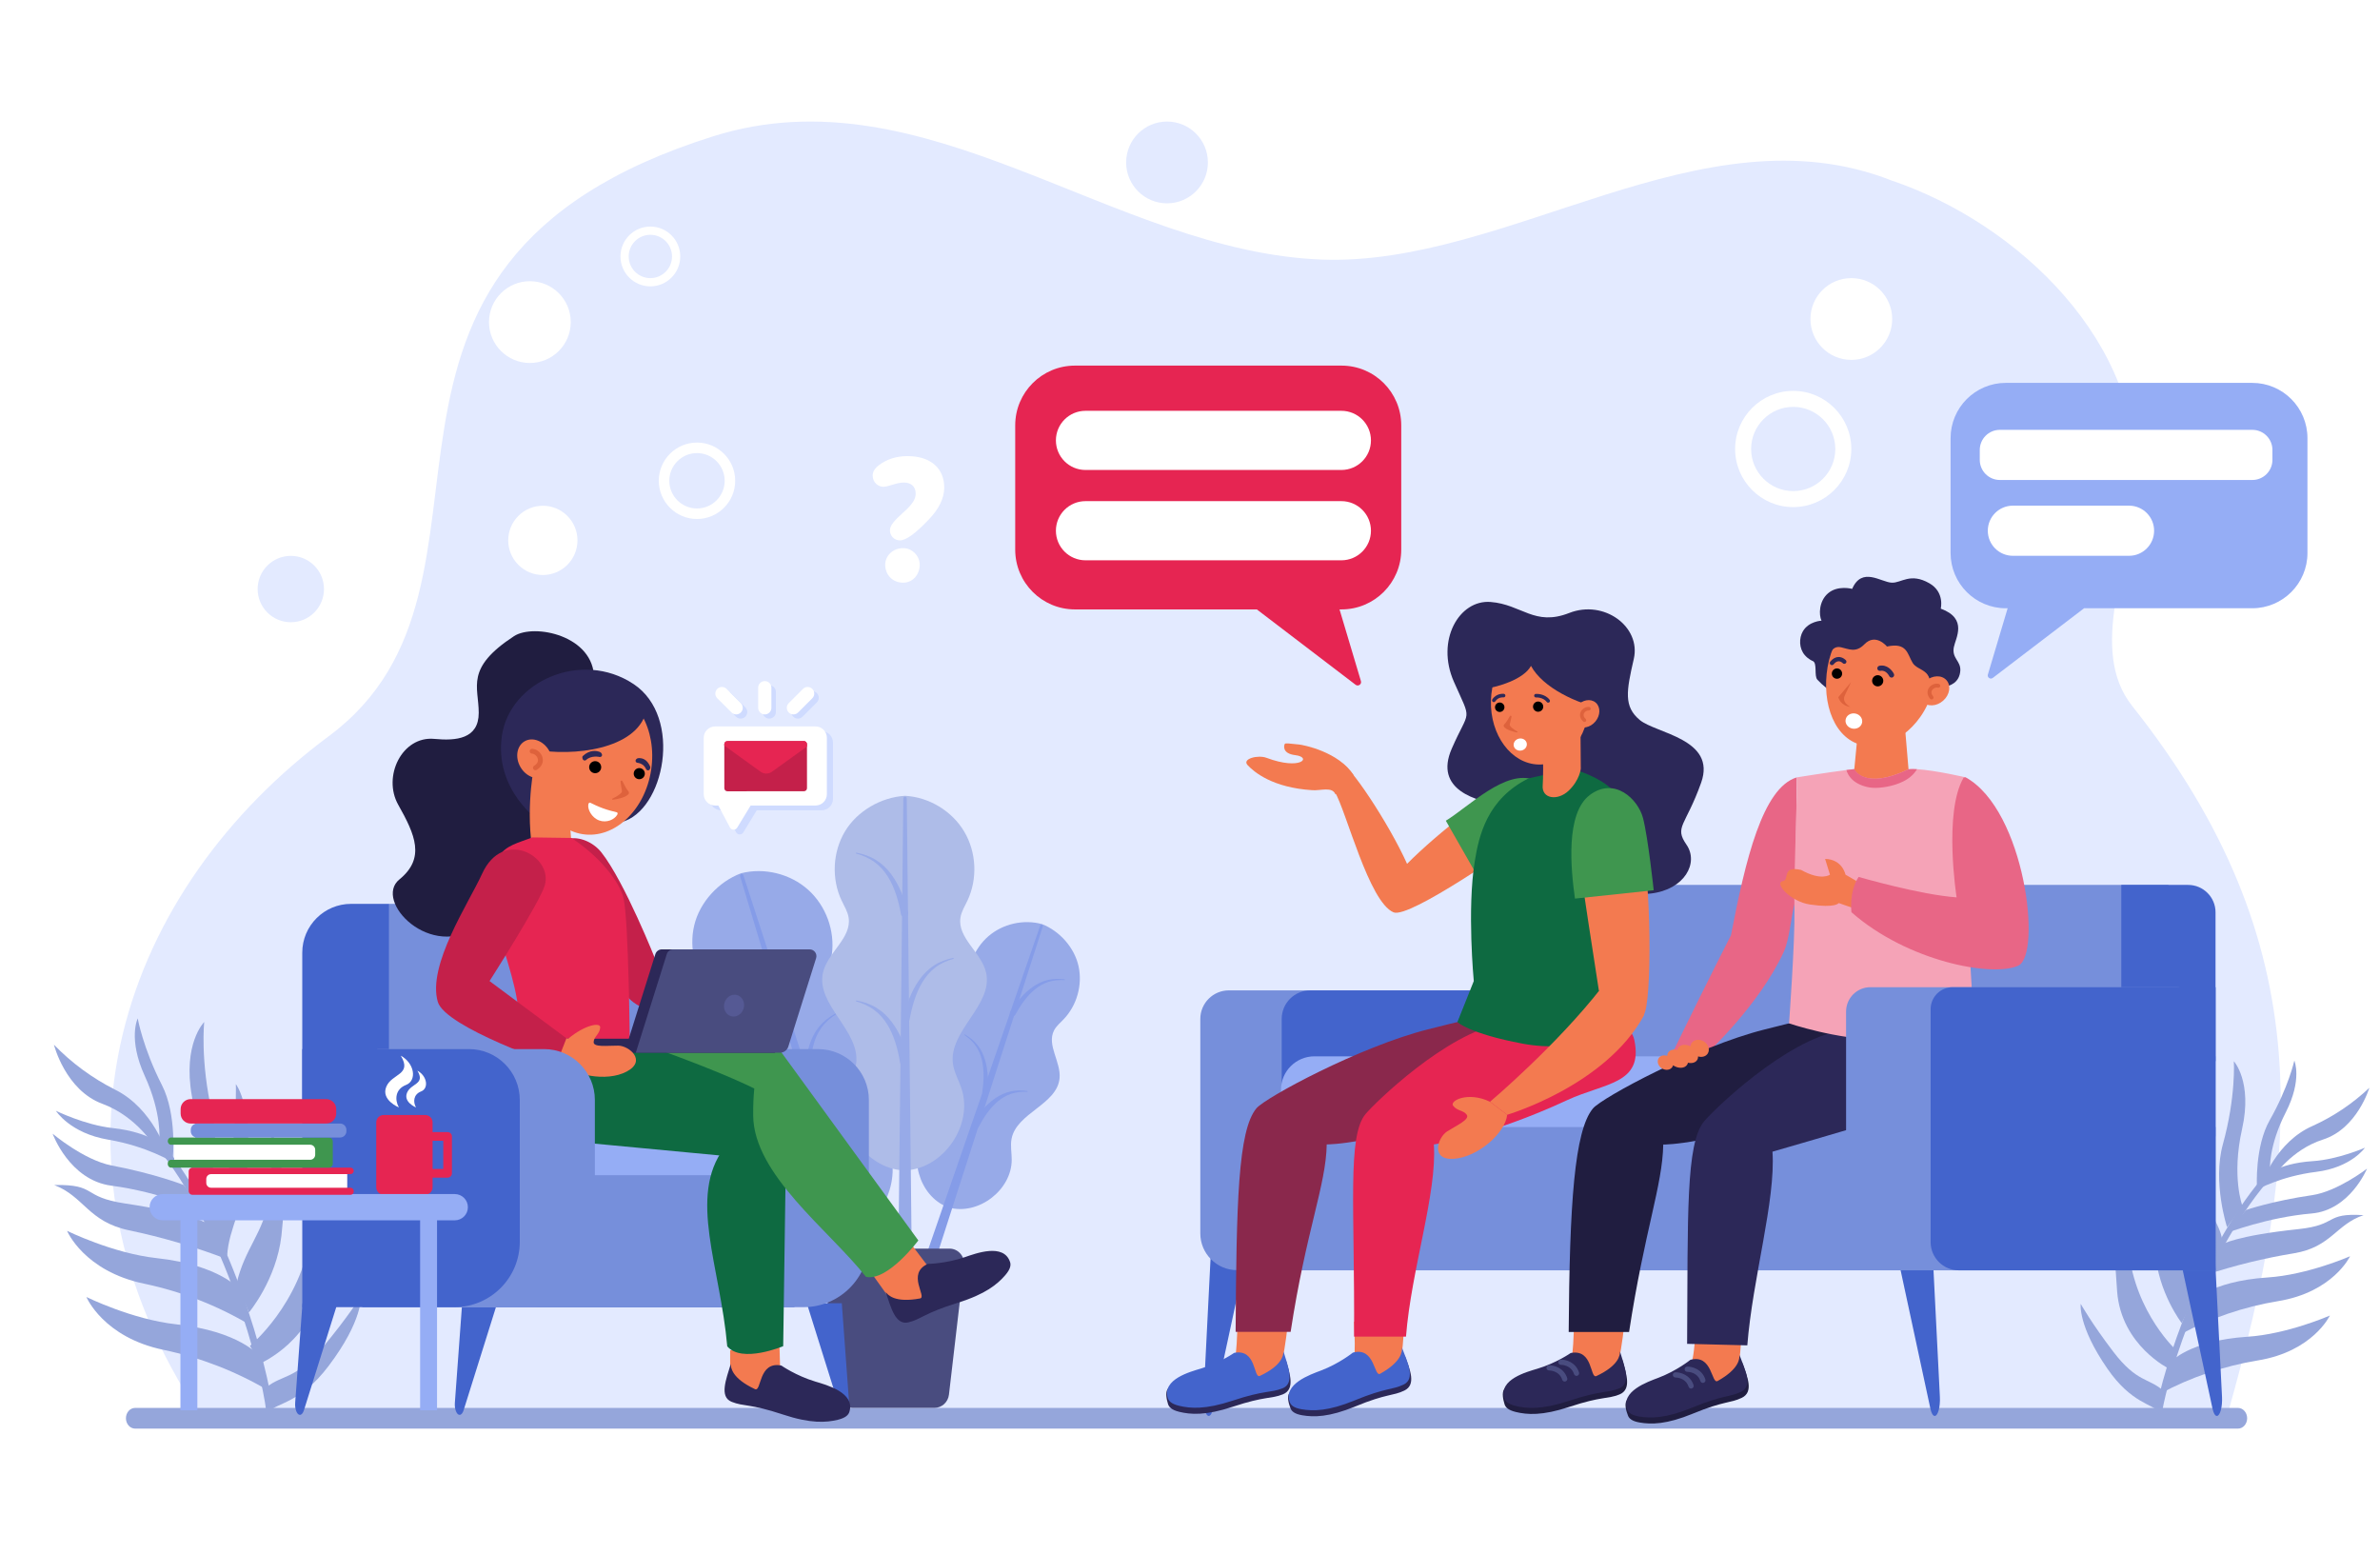 <?xml version="1.0" encoding="utf-8"?>
<!-- Generator: Adobe Illustrator 27.5.0, SVG Export Plug-In . SVG Version: 6.00 Build 0)  -->
<svg version="1.1" id="Слой_1" xmlns="http://www.w3.org/2000/svg" xmlns:xlink="http://www.w3.org/1999/xlink" x="0px" y="0px"
	 viewBox="0 0 3061.716 2000" style="enable-background:new 0 0 3061.716 2000;" xml:space="preserve">
<g>
	<rect x="0" y="-0.001" style="fill:#FFFFFF;" width="3061.716" height="2000"/>
	<path style="fill:#E3EAFF;" d="M258.975,1822.93c-226.896-340.109-97.398-682.076,164.03-876.155
		c265.752-197.288-34.261-605.452,494.676-771.54c273.628-85.922,514.253,148.401,782.457,158.582
		c240.327,9.123,488.938-197.521,732.946-101.794c163.178,55.104,326.297,209.752,314.13,394.657
		c-6.286,95.548-61.942,208.657-4.312,281.243c243.229,306.349,218.158,574.308,122.834,910.715
		C2865.761,1818.627,258.975,1822.93,258.975,1822.93z"/>
	<path style="fill:#95A6DB;" d="M2878.979,1837.359H173.838c-6.537,0-11.837-5.961-11.837-13.313l0,0
		c0-7.354,5.3-13.314,11.837-13.314h2705.142c6.537,0,11.837,5.961,11.837,13.314l0,0
		C2890.816,1831.398,2885.517,1837.359,2878.979,1837.359z"/>
	<g>
		<path style="fill:#95A6DB;" d="M2873.693,1364.836c0,0,24.226,26.404,10.611,87.123c-13.886,61.872,0.489,99.229,0.489,99.229
			l-19.789,27.188c0,0-18.934-57.517-5.41-106.707C2876.596,1410.123,2873.693,1364.836,2873.693,1364.836z"/>
		<path style="fill:#95A6DB;" d="M2951.519,1364.063c0,0,10.634,24.179-11.079,66.653c-22.212,43.271-20.305,73.724-20.305,73.724
			l-16.743,21.576c0,0-2.855-51.384,16.464-85.337C2943.975,1398.203,2951.519,1364.063,2951.519,1364.063z"/>
		<path style="fill:#95A6DB;" d="M2833.586,1435.769c0,0-18.859,21.169-17.973,88.323c0.714,54.726,19.093,79.048,19.335,112.632
			l23.743-42.268c-3.468-23.033-21.54-34.43-24.592-84.024C2831.228,1464.002,2833.586,1435.769,2833.586,1435.769z"/>
		<path style="fill:#95A6DB;" d="M2676.697,1676.913c0,0-3.846,28.171,34.32,83.359c31.111,45.039,58.597,45.433,66.336,55.686
			l5.141-27.735c-18.485-16.181-33.55-10.095-63.738-49.561C2690.473,1701.614,2676.697,1676.913,2676.697,1676.913z"/>
		<path style="fill:#95A6DB;" d="M2790.326,1488.191c0,0-4.79,48.708-1.481,78.244c4.625,41.993,25.952,59.966,33.759,102.522
			l-15.981,32.705c0,0-30.387-39.341-34.02-91.387C2766.496,1522.94,2790.326,1488.191,2790.326,1488.191z"/>
		<path style="fill:#95A6DB;" d="M2717.41,1527.883c10.774,25.258,17.795,51.956,20.842,79.245
			c8.638,82.763,62.867,130.94,62.867,130.94l-10.3,22.565c0,0-61.975-30.004-67.276-99.714
			C2718.021,1587.245,2717.41,1527.883,2717.41,1527.883z"/>
		<path style="fill:#95A6DB;" d="M2858.323,1600.563c0,0,17.364-11.206,98.503-19.782c51.999-5.478,32.716-21.115,83.771-17.948
			c-35.499,11.763-41.598,41.151-89.667,49.058c-38.447,6.298-76.344,15.599-113.34,27.815L2858.323,1600.563z"/>
		<path style="fill:#95A6DB;" d="M3023.196,1615.688c0,0-21.738,46.246-92.796,57.76c-43.713,7.193-85.944,21.526-125.006,42.425
			l12.767-40.185c0,0,23.984-27.855,99.02-32.729C2968.732,1639.597,3023.196,1615.688,3023.196,1615.688z"/>
		<path style="fill:#95A6DB;" d="M2997.224,1691.94c0,0-21.738,46.247-92.796,57.758c-43.712,7.195-85.943,21.529-125.005,42.425
			l12.766-40.185c0,0,23.985-27.855,99.02-32.729C2942.76,1715.848,2997.224,1691.94,2997.224,1691.94z"/>
		<path style="fill:#95A6DB;" d="M3042.347,1476.1c0,0-17.527,25.467-62.707,31.054c-45.818,5.645-76.383,23.017-76.383,23.017
			l9.46-16.119c0,0,15.159-17.606,62.586-20.704C3007.914,1491.203,3042.347,1476.1,3042.347,1476.1z"/>
		<path style="fill:#95A6DB;" d="M2889.392,1556.188c0,0,33.577-11.613,85.187-19.106c32.543-4.83,70.43-34.057,70.43-34.057
			s-21.917,53.429-71.281,57.658c-56.607,4.833-108.899,24.976-108.899,24.976L2889.392,1556.188z"/>
		<path style="fill:#95A6DB;" d="M2910.624,1520.118c0,0,17.974-51.565,63.848-71.788c27.086-12.216,51.94-28.869,73.538-49.273
			c0,0-15.604,52.529-59.709,66.552c-40.679,13.053-62.981,47.203-62.981,47.203L2910.624,1520.118z"/>
		<path style="fill:#95A6DB;" d="M2781.42,1815.856l-7.914-1.306c8.057-48.81,57.573-212.902,145.777-309.73l5.93,5.406
			C2838.239,1605.719,2789.393,1767.67,2781.42,1815.856z"/>
	</g>
	<g>
		<path style="fill:#95A6DB;" d="M262.711,1314.383c0,0-27.906,27.865-15.857,95.283c12.292,68.697-5.31,109.082-5.31,109.082
			l20.452,30.845c0,0,23.582-62.33,11.079-117.064C257.342,1364.036,262.711,1314.383,262.711,1314.383z"/>
		<path style="fill:#95A6DB;" d="M177.178,1309.79c0,0-12.855,26.072,8.976,73.819c22.344,48.646,18.78,82.036,18.78,82.036
			l17.371,24.529c0,0,5.612-56.359-13.997-94.621C183.831,1347.69,177.178,1309.79,177.178,1309.79z"/>
		<path style="fill:#95A6DB;" d="M303.398,1394.303c0,0,19.718,24.183,15.515,97.979c-3.417,60.137-24.794,85.999-26.675,122.91
			l-24.074-47.615c4.92-25.16,25.34-36.82,31.08-91.204C304.635,1425.461,303.398,1394.303,303.398,1394.303z"/>
		<path style="fill:#95A6DB;" d="M464.307,1666.992c0,0,2.871,31.159-41.745,90.005c-36.373,48.024-66.614,47.138-75.614,58.038
			l-4.32-30.743c21.104-16.903,37.374-9.486,72.465-51.43C447.972,1693.488,464.307,1666.992,464.307,1666.992z"/>
		<path style="fill:#95A6DB;" d="M348.442,1454.023c0,0,2.927,53.785-2.133,86.102c-7.104,45.951-31.418,64.687-42.049,111.103
			l15.999,36.73c0,0,35.303-41.797,41.802-98.846C372.975,1493.378,348.442,1454.023,348.442,1454.023z"/>
		<path style="fill:#95A6DB;" d="M426.707,1501.173c-13.06,27.254-22.065,56.271-26.727,86.13
			c-13.478,90.584-78.457,143.601-78.457,143.601l13.276,22.654c0,0,69.587-30.011,78.768-106.403
			C423.182,1566.411,426.707,1501.173,426.707,1501.173z"/>
		<path style="fill:#95A6DB;" d="M268.275,1574.308c0,0-18.554-13.154-107.354-26.487c-56.911-8.524-34.957-24.791-91.245-23.763
			c38.466,14.639,43.759,47.248,96.231,58.252c41.972,8.773,83.192,20.819,123.282,36.033L268.275,1574.308z"/>
		<path style="fill:#95A6DB;" d="M86.267,1583.011c0,0,21.677,51.894,99.254,67.969c47.717,10.013,93.462,27.804,135.405,52.66
			l-12.105-44.799c0,0-25.032-31.781-107.3-40.749C145.001,1611.918,86.267,1583.011,86.267,1583.011z"/>
		<path style="fill:#95A6DB;" d="M111.157,1668.1c0,0,21.678,51.896,99.254,67.971c47.716,10.012,93.462,27.804,135.405,52.658
			l-12.104-44.798c0,0-25.032-31.78-107.301-40.747C169.892,1697.009,111.157,1668.1,111.157,1668.1z"/>
		<path style="fill:#95A6DB;" d="M71.923,1428.61c0,0,18.047,28.843,67.454,37.16c50.107,8.408,82.878,28.979,82.878,28.979
			l-9.627-18.18c0,0-15.82-20.087-67.818-25.772C109.056,1446.873,71.923,1428.61,71.923,1428.61z"/>
		<path style="fill:#95A6DB;" d="M236.248,1524.021c0,0-36.36-14.381-92.744-25.103c-35.551-6.876-75.803-40.832-75.803-40.832
			s21.529,59.801,75.604,66.825c62.009,8.034,118.537,32.697,118.537,32.697L236.248,1524.021z"/>
		<path style="fill:#95A6DB;" d="M214.639,1483.344c0,0-17.284-57.563-66.75-82.006c-29.194-14.733-55.722-34.238-78.487-57.713
			c0,0,14.63,58.509,62.449,76.048c44.102,16.309,66.981,54.93,66.981,54.93L214.639,1483.344z"/>
		<path style="fill:#95A6DB;" d="M342.48,1814.728l8.764-1.056c-6.512-54.055-53.065-236.86-145.392-347.564l-6.781,5.659
			C290.109,1580.943,336.031,1761.36,342.48,1814.728z"/>
	</g>
	<g>
		<g>
			<path style="fill:#4364CC;" d="M1607.325,1594.355l-46.816,217.436c-1.248,5.802-3.33,9.275-5.559,9.275l0,0
				c-4.127,0-7.277-11.602-6.631-24.423l10.193-202.288H1607.325z"/>
			<path style="fill:#4364CC;" d="M2799.479,1594.355l46.815,217.436c1.25,5.802,3.332,9.275,5.56,9.275l0,0
				c4.127,0,7.277-11.602,6.632-24.423l-10.194-202.288H2799.479z"/>
			<path style="fill:#4364CC;" d="M2436.532,1594.355l46.816,217.436c1.249,5.802,3.33,9.275,5.559,9.275l0,0
				c4.127,0,7.277-11.602,6.631-24.423l-10.192-202.288H2436.532z"/>
			<path style="fill:#768FDB;" d="M2095.956,1633.538h-504.562c-26.111,0-47.277-21.167-47.277-47.277v-275.781
				c0-20.303,16.458-36.762,36.761-36.762h515.078V1633.538z"/>
			<path style="fill:#4364CC;" d="M2200.654,1633.538h-504.563c-26.11,0-47.277-21.167-47.277-47.277v-275.781
				c0-20.303,16.459-36.762,36.762-36.762h515.078V1633.538z"/>
			<path style="fill:#768FDB;" d="M2789.519,1364.717h-892.882v-191.335c0-19.487,15.798-35.285,35.285-35.285h857.597V1364.717z"/>
			<path style="fill:#95ADF5;" d="M2850.25,1358.558H1690.994c-23.806,0-43.104,19.298-43.104,43.104v59.856h1202.36V1358.558z"/>
			
				<rect x="1647.89" y="1449.555" transform="matrix(-1 -1.224647e-16 1.224647e-16 -1 4498.14 3083.356)" style="fill:#768FDB;" width="1202.36" height="184.247"/>
			<path style="fill:#4364CC;" d="M2850.143,1364.717h-121.246v-226.62h85.961c19.487,0,35.285,15.798,35.285,35.285V1364.717z"/>
		</g>
		<g>
			<path style="fill:#F37A50;" d="M1646.354,1764.835l-38.891,12.664l-18.511-34.16c1.599-1.354,2.628-24.95,3.024-42.886
				l64.444,4.545C1654.49,1723.197,1650.786,1747.077,1646.354,1764.835z"/>
			<g>
				<g>
					<path style="fill:#2C2858;" d="M1577.928,1790.269c0,0-15.214-22.088-32.646-22.378c0,0-32.585,4.059-43.14,18.579
						c-3.317,4.562-1.316,13.688,0.503,19.496c1.137,3.627,4.527,7.418,14.398,9.813c14.58,3.539,34.023,5.008,68.891-6.56
						c41.828-13.873,48.926-9.784,64.317-15.902c15.954-6.342,9.385-25.921,3.642-45.032
						C1653.894,1748.285,1643.613,1772.829,1577.928,1790.269z"/>
				</g>
				<g>
					<g>
						<path style="fill:#4364CC;" d="M1587.652,1739.963c0,0-18.229,12.774-42.69,20.137c-13.685,4.116-50.249,13.774-42.636,38.075
							c1.136,3.627,4.527,7.418,14.397,9.814c14.58,3.54,34.022,5.005,68.891-6.56c41.829-13.875,48.925-9.785,64.318-15.903
							c15.952-6.341,6.919-28.458,1.177-47.57l0,0c-0.074,4.952-1.491,18.032-30.292,31.586
							C1612.22,1773.589,1616.835,1734.173,1587.652,1739.963z"/>
					</g>
				</g>
			</g>
			<path style="fill:#F37A50;" d="M1800.688,1760.3l-37.904,15.37l-20.868-32.774c1.5-1.463,0.865-25.072,0-42.991h64.603
				C1805.873,1718.193,1803.856,1742.273,1800.688,1760.3z"/>
			<path style="fill:#8A284C;" d="M1836.769,1323.927c-87.287,22.039-208.968,87.655-220.478,101.501
				c-23.776,28.603-25.688,121.946-26.751,287.513h70.767c19.953-130.617,45.541-188.527,46.438-241.093
				c0,0,68.081,0.165,167.428-45.993c48.975-22.753,99.849-48.884,81.739-93.289
				C1941.484,1297.184,1919.998,1302.914,1836.769,1323.927z"/>
			<path style="fill:#E62552;" d="M1933.421,1315.907c-72.911,12.485-165.228,103.028-176.738,116.876
				c-23.775,28.603-13.705,120.667-14.768,286.234h66.804c6.764-86.191,40.133-184.46,35.843-247.126
				c0,0,71.754-10.642,171.101-56.8c48.974-22.754,98.698-20.492,86.832-77.381
				C2094.69,1300.306,2018.03,1301.418,1933.421,1315.907z"/>
			<g>
				<g>
					<g>
						<g>
							<path style="fill:#F37A50;" d="M1717.234,1018.585c18.439-18.604,6.344-37.681,6.344-37.681
								c10.118-2.171,63.503,78.699,86.522,130.09c40.152-40.47,110.903-95.12,130.034-98.306c0,0,25.81-6.938,35.085,24.266
								c8.277,27.851-24.006,47.588-24.006,47.588s-138.1,97.497-158.522,88.831
								C1760.909,1159.888,1732.146,1043.846,1717.234,1018.585z"/>
						</g>
					</g>
				</g>
				<g>
					<g>
						<g>
							<g>
								<path style="fill:#F37A50;" d="M1688.399,1016.282c11.269,0.689,25.205-4.881,29.547,5.222l22.24-10.844l1.346-13.412
									c-19.111-30.62-65.694-39.31-70.307-39.716c-11.983-1.053-17.547-2.288-18.482-0.687
									c-0.937,1.602-3.872,12.271,13.515,14.359c21.821,2.62,7.336,20.063-36.932,3.458c-11.083-4.158-31.944,1.239-24.399,9.34
									C1613.24,992.929,1637.126,1013.157,1688.399,1016.282z"/>
							</g>
						</g>
					</g>
				</g>
			</g>
			<path style="fill:#2C2858;" d="M1933.496,1035.479c-34.372-4.771-89.024-19.533-65.971-72.49
				c23.054-52.957,26.464-32.69,2.847-86.107c-23.616-53.416,6.84-105.799,47.092-102.68c40.25,3.119,56.406,31.743,101.22,14.161
				c44.813-17.583,92.612,17.705,83.09,59.077c-9.523,41.372-13.157,61.094,7.603,78.494c20.76,17.4,99.183,24.292,79.017,80.75
				c-20.168,56.459-34.899,56.37-18.813,79.725c16.087,23.355-2.368,57.719-45.922,62.767
				c-43.554,5.046-85.633-2.931-111.378-47.312C1986.535,1057.485,1933.496,1035.479,1933.496,1035.479z"/>
			<path style="fill:#3F964F;" d="M1859.957,1055.538c29.125-17.64,77.332-67.016,113.979-52.387
				c36.647,14.628,24.209,58.953,6.672,77.273c-17.537,18.323-72.002,60.261-72.002,60.261L1859.957,1055.538z"/>
			<path style="fill:#0E6A41;" d="M2098.069,1327.509c-16.314-84.164-12.323-83.979-19.101-123.588
				c-16.746-97.89,69.47-176.474-56.558-215.266l-55.814,12.362c-53.625,26.479-64.111,74.084-69.395,106.58
				c-10.058,61.849-1.27,154.173-1.27,154.173l-21.095,52.727c0,0,14.641,14.685,84.018,27.788
				C2028.232,1355.392,2098.069,1327.509,2098.069,1327.509z"/>
			<path style="fill:#F37A50;" d="M2110.852,1077.507c13.389,49.577,14.825,213.517,3.468,228.211l-57.496-31.882
				c0,0-26.623-170.675-29.67-199.217C2021.768,1025.206,2089.147,996.523,2110.852,1077.507z"/>
			<path style="fill:#3F964F;" d="M2026.103,1155.706c-5.34-37.679-12.455-109.707,19.167-133.312
				c31.621-23.602,61.893,5.16,68.349,29.686c6.458,24.527,13.757,92.878,13.757,92.878L2026.103,1155.706z"/>
			<path style="fill:#F37A50;" d="M2044.545,904.379c-1.189,44.5-30.485,79.817-65.436,78.884
				c-34.949-0.935-62.318-37.766-61.13-82.264c1.189-44.499,30.485-79.816,65.434-78.883
				C2018.364,823.05,2045.732,859.88,2044.545,904.379z"/>
			<path style="fill:#F37A50;" d="M2033.145,930.095l-48.039,45.954c0,0,0.259,25.469-0.514,33.913
				c-1.595,17.427,19.276,20.482,33.488,6.841c14.213-13.643,15.5-28.147,15.5-28.147L2033.145,930.095z"/>
			<path style="fill:#2C2858;" d="M1910.756,885.628c15.995-1.968,49.454-11.892,58.755-29.232
				c15.166,28.015,58.793,48.509,92.727,55.271c-5.233-30.927-17.385-87.284-77.302-99.1
				C1937.864,803.285,1910.756,885.628,1910.756,885.628z"/>
			<path d="M1935.18,911.115c-0.843,3.251-4.162,5.203-7.412,4.36c-3.251-0.844-5.201-4.162-4.358-7.413s4.162-5.203,7.411-4.358
				C1934.071,904.548,1936.022,907.865,1935.18,911.115z"/>
			<path d="M1985.082,910.479c-0.912,3.518-4.506,5.631-8.024,4.719c-3.519-0.912-5.631-4.505-4.718-8.023
				c0.912-3.519,4.505-5.631,8.023-4.719C1983.881,903.369,1985.994,906.961,1985.082,910.479z"/>
			<g>
				<path style="fill:#2C2858;" d="M1991.074,903.642c-0.485-0.125-0.933-0.411-1.257-0.845c-4.698-6.28-13.705-5.793-13.796-5.788
					c-1.258,0.079-2.347-0.877-2.429-2.135c-0.083-1.259,0.866-2.347,2.125-2.432c0.468-0.032,11.557-0.688,17.766,7.614
					c0.756,1.012,0.551,2.445-0.461,3.203C1992.441,903.692,1991.725,903.81,1991.074,903.642z"/>
			</g>
			<g>
				<path style="fill:#2C2858;" d="M1921.125,902.949c-0.238-0.062-0.47-0.161-0.687-0.305c-1.055-0.697-1.346-2.116-0.65-3.171
					c5.405-8.193,14.417-7.174,14.797-7.126c1.251,0.156,2.145,1.299,1.987,2.554c-0.154,1.251-1.292,2.139-2.542,1.989
					c-0.296-0.032-6.62-0.658-10.42,5.103C1923.056,902.832,1922.046,903.189,1921.125,902.949z"/>
			</g>
			<path style="fill:#DE623C;" d="M1942.48,920.957c-2.553,4.048-4.686,8.113-7.386,10.735c-0.91,0.885-0.952,2.354-0.112,3.306
				c3.46,3.933,11.587,6.054,16.498,7.016c0.718,0.141,1.075-0.834,0.438-1.192c-5.393-3.028-7.967-5.552-9.128-6.991
				c-0.578-0.717-0.767-1.661-0.53-2.55c0.544-2.038,1.605-6.189,2.206-9.566C1944.671,920.549,1943.113,919.956,1942.48,920.957z"
				/>
			<path style="fill:#F37A50;" d="M2028.594,908.033c-6.755,7.997-6.924,18.962-0.379,24.488c6.546,5.527,17.326,3.525,24.079-4.474
				c6.755-7.996,6.925-18.962,0.379-24.488C2046.128,898.032,2035.348,900.034,2028.594,908.033z"/>
			<g>
				<path style="fill:#DE623C;" d="M2037.729,928.505c-0.334-0.086-0.652-0.251-0.93-0.491c-3.977-3.476-5.249-8.053-3.403-12.248
					c1.89-4.295,6.5-7.054,10.964-6.556c1.257,0.141,2.161,1.273,2.021,2.528c-0.14,1.257-1.271,2.16-2.527,2.021
					c-2.446-0.271-5.2,1.42-6.268,3.851c-1.027,2.336-0.237,4.806,2.225,6.955c0.951,0.832,1.05,2.279,0.218,3.231
					C2039.439,928.47,2038.541,928.715,2037.729,928.505z"/>
			</g>
			<path style="fill:#F37A50;" d="M2061.151,1269.161c16.598-5.26,55.065,30.778,53.724,36.716
				c-49.394,90.61-175.954,127.815-175.954,127.815l-22.118-16.705C1916.803,1416.987,2002.03,1345.223,2061.151,1269.161z"/>
			<path style="fill:#F37A50;" d="M1938.921,1433.692c-2.463,23.638-37.667,54.44-68.471,56.642
				c-30.804,2.2-20.902-27.504-8.801-35.205c12.102-7.7,29.528-15.367,25.216-21.437c-4.313-6.066-12.027-4.468-17.515-11.566
				c-4.898-6.337,19.089-18.841,47.452-5.139C1926.357,1424.204,1938.921,1433.692,1938.921,1433.692z"/>
			<path style="fill:#FFFFFF;" d="M1964.046,955.818c0.893,4.224-2.125,8.438-6.739,9.414c-4.613,0.975-9.078-1.657-9.971-5.881
				c-0.893-4.224,2.124-8.438,6.738-9.413C1958.688,948.964,1963.153,951.597,1964.046,955.818z"/>
			<g>
				<g>
					<path style="fill:#2C2858;" d="M1734.22,1790.485c0,0-16.73-20.962-34.141-20.026c0,0-32.218,6.34-41.727,21.569
						c-2.986,4.783-0.349,13.746,1.876,19.412c1.388,3.538,5.037,7.081,15.053,8.776c14.793,2.505,34.291,2.6,68.257-11.389
						c40.75-16.785,48.117-13.203,63.04-20.39c15.468-7.449,7.537-26.517,0.464-45.177
						C1807.042,1743.262,1798.515,1768.468,1734.22,1790.485z"/>
				</g>
				<g>
					<g>
						<path style="fill:#4364CC;" d="M1740.38,1739.621c0,0-17.285,14.026-41.167,23.089c-13.361,5.07-49.156,17.278-39.853,40.982
							c1.389,3.536,5.038,7.08,15.054,8.775c14.793,2.505,34.29,2.601,68.258-11.391c40.748-16.782,48.116-13.202,63.04-20.389
							c15.468-7.447,4.9-28.874-2.174-47.536l0,0c0.275,4.946-0.219,18.094-27.993,33.641
							C1767.251,1771.433,1769.082,1731.792,1740.38,1739.621z"/>
					</g>
				</g>
			</g>
		</g>
		<g id="c_1_">
			<path style="fill:#E86686;" d="M2311.438,999.789c-44.02,13.373-65.93,106.045-84.673,203.05
				c-30.023,59.038-52.448,104.436-81.258,163.964c26.896,6.093,49.169-10.845,49.169-10.845s68.402-62.853,100.127-131.989
				c7.261-15.822,9.737-47.661,13.85-61.813C2310.459,1117.798,2311.438,999.789,2311.438,999.789z"/>
			<path style="fill:#F37A50;" d="M2079.271,1765.025l-38.89,12.665l-18.512-34.163c1.6-1.354,2.627-24.949,3.024-42.885
				l64.443,4.545C2087.406,1723.388,2083.702,1747.266,2079.271,1765.025z"/>
			<g>
				<g>
					<path style="fill:#201D40;" d="M2010.844,1790.458c0,0-15.213-22.086-32.646-22.378c0,0-32.585,4.059-43.141,18.579
						c-3.316,4.563-1.315,13.688,0.505,19.497c1.136,3.626,4.526,7.418,14.397,9.814c14.581,3.539,34.023,5.006,68.891-6.561
						c41.828-13.874,48.925-9.784,64.318-15.903c15.953-6.341,9.384-25.92,3.641-45.03
						C2086.81,1748.476,2076.529,1773.02,2010.844,1790.458z"/>
				</g>
				<g>
					<g>
						<path style="fill:#2C2858;" d="M2020.567,1740.153c0,0-18.229,12.775-42.689,20.137
							c-13.684,4.116-50.249,13.775-42.636,38.075c1.136,3.625,4.526,7.418,14.398,9.814c14.579,3.539,34.022,5.006,68.891-6.561
							c41.828-13.875,48.925-9.784,64.317-15.902c15.952-6.342,6.919-28.458,1.176-47.57l0,0c-0.072,4.952-1.49,18.032-30.29,31.586
							C2045.136,1773.778,2049.751,1734.364,2020.567,1740.153z"/>
					</g>
				</g>
				<g>
					<path style="fill:#494C7F;" d="M2028.083,1769.542c-1.423,0-2.747-0.91-3.204-2.341c-3.811-11.879-16.354-11.898-16.884-11.898
						c-1.854,0.016-3.381-1.47-3.406-3.323c-0.023-1.854,1.447-3.379,3.301-3.411c6.224-0.12,19.114,3.215,23.401,16.576
						c0.568,1.771-0.406,3.667-2.178,4.234C2028.772,1769.489,2028.424,1769.542,2028.083,1769.542z"/>
				</g>
				<g>
					<path style="fill:#494C7F;" d="M2012.901,1776.835c-1.425,0-2.747-0.911-3.206-2.34c-3.811-11.879-16.353-11.898-16.884-11.899
						c-1.853,0.017-3.38-1.469-3.404-3.322c-0.025-1.854,1.446-3.379,3.301-3.411c6.224-0.121,19.113,3.215,23.4,16.576
						c0.568,1.771-0.407,3.668-2.178,4.234C2013.589,1776.782,2013.242,1776.835,2012.901,1776.835z"/>
				</g>
			</g>
			<path style="fill:#F37A50;" d="M2234.804,1769.61l-37.903,15.37l-20.867-32.774c1.498-1.464,5.415-26.576,4.551-44.495
				l60.052,1.504C2239.99,1727.504,2237.975,1751.584,2234.804,1769.61z"/>
			<path style="fill:#201D40;" d="M2269.685,1324.118c-87.287,22.038-208.968,87.653-220.478,101.5
				c-23.775,28.603-30.124,121.946-31.186,287.513h77.679c19.954-130.618,43.063-188.527,43.96-241.093
				c0,0,68.081,0.165,167.428-45.992c48.975-22.754,99.849-48.885,81.739-93.291
				C2374.4,1297.373,2352.914,1303.104,2269.685,1324.118z"/>
			<path style="fill:#2C2858;" d="M2369.032,1325.218c-72.911,12.484-165.228,103.028-176.738,116.875
				c-23.776,28.603-20.865,120.669-21.928,286.234l77.438,1.963c6.766-86.192,36.659-186.422,32.369-249.09
				c0,0,67.895-19.531,172.934-50.633c57.459-17.014,74.36-27.218,82.976-66.057c2.93-13.213,6.071-43.584-0.196-49.896
				C2508.147,1286.688,2438.045,1313.399,2369.032,1325.218z"/>
			<g>
				<g>
					<path style="fill:#201D40;" d="M2168.336,1799.795c0,0-16.729-20.962-34.139-20.025c0,0-32.219,6.34-41.727,21.569
						c-2.986,4.782-0.349,13.746,1.874,19.412c1.388,3.536,5.039,7.082,15.053,8.777c14.793,2.505,34.292,2.6,68.26-11.392
						c40.748-16.781,48.115-13.202,63.039-20.389c15.468-7.447,7.537-26.516,0.463-45.177
						C2241.159,1752.571,2232.633,1777.779,2168.336,1799.795z"/>
				</g>
				<g>
					<g>
						<path style="fill:#2C2858;" d="M2174.497,1748.932c0,0-17.285,14.026-41.168,23.088
							c-13.361,5.071-49.155,17.279-39.852,40.982c1.39,3.537,5.038,7.08,15.054,8.777c14.793,2.505,34.291,2.599,68.258-11.391
							c40.749-16.783,48.116-13.203,63.04-20.388c15.468-7.449,4.899-28.876-2.174-47.537l0,0
							c0.275,4.944-0.22,18.093-27.994,33.638C2201.368,1780.745,2203.2,1741.101,2174.497,1748.932z"/>
					</g>
				</g>
				<g>
					<path style="fill:#494C7F;" d="M2190.646,1778.572c-1.424,0-2.747-0.911-3.205-2.341
						c-3.811-11.879-16.353-11.897-16.884-11.899c-1.854,0.018-3.38-1.467-3.405-3.322c-0.024-1.853,1.447-3.378,3.302-3.41
						c6.223-0.121,19.112,3.214,23.399,16.576c0.569,1.77-0.406,3.666-2.177,4.234
						C2191.333,1778.52,2190.986,1778.572,2190.646,1778.572z"/>
				</g>
				<g>
					<path style="fill:#494C7F;" d="M2175.462,1785.866c-1.423,0-2.746-0.912-3.204-2.34c-3.811-11.879-16.354-11.898-16.884-11.9
						c-1.853,0.018-3.38-1.468-3.405-3.321c-0.024-1.854,1.446-3.38,3.301-3.413c6.224-0.121,19.113,3.216,23.401,16.577
						c0.567,1.772-0.407,3.668-2.179,4.235C2176.151,1785.813,2175.805,1785.866,2175.462,1785.866z"/>
				</g>
			</g>
			<g>
				<polygon id="v-2_2_" style="fill:#F37A50;" points="2420.924,925.619 2420.888,925.619 2391.531,925.727 2384.882,995.067 
					2419.152,1013.162 2455.698,995.271 2449.792,925.727 				"/>
				<g>
					<g>
						<path style="fill:#2C2858;" d="M2434.218,915.087c24.619,10.676,47.724-17.93,47.724-17.93
							c16.41,2.097,18.435-14.264,18.435-14.264c8.099-0.053,20.367-5.059,21.423-20.167c0.893-12.792-11.029-15.746-8.341-30.236
							c2.156-11.627,18.504-36.813-16.809-49.709c0,0,5.381-21.2-14.717-32.665c-24.641-14.057-35.947-0.106-48.407-0.722
							c-13.917-0.689-38.223-20.951-50.834,7.969c0,0-18.636-5.105-31.173,5.818c-11.681,10.177-11.833,27.604-8.269,35.095
							c0,0-16.351,0.615-23.967,13.653c-5.106,8.742-5.078,22.021,2.542,30.741c4.847,5.549,10.414,7.595,10.414,7.595
							c5.767,2.802,1.292,19.145,5.692,23.88c7.064,7.599,15.313,13.936,23.938,19.58L2434.218,915.087z"/>
						<path style="fill:#F37A50;" d="M2487.429,881.034c-8.23,47.929-51.615,84.3-89.26,77.836
							c-37.646-6.464-55.293-53.316-47.063-101.246c8.231-47.93,45.42-81.545,83.064-75.08
							C2471.814,789.009,2495.659,833.104,2487.429,881.034z"/>
						<path d="M2369.283,868.892c-1.419,3.383-5.312,4.975-8.694,3.556c-3.382-1.418-4.975-5.313-3.556-8.694
							c1.419-3.383,5.312-4.976,8.694-3.556C2369.109,861.616,2370.702,865.509,2369.283,868.892z"/>
						<path d="M2422.181,878.349c-1.536,3.662-5.75,5.386-9.411,3.85c-3.662-1.536-5.386-5.75-3.85-9.412
							c1.536-3.661,5.75-5.385,9.412-3.85C2421.995,870.473,2423.718,874.687,2422.181,878.349z"/>
						<path style="fill:#DE623C;" d="M2381.363,877.148c-7.303,8.802-16.497,19.502-16.497,19.502s2.15,10.609,15.504,12.556
							c-5.346-3.102-10.429-7.667-7.104-14.9C2376.591,887.072,2381.363,877.148,2381.363,877.148z"/>
						<g>
							<path style="fill:#2C2858;" d="M2434.079,871.382c0.249-0.054,0.495-0.136,0.735-0.25c1.653-0.789,2.353-2.767,1.566-4.419
								c-2.151-4.511-8.833-12.497-18.728-10.431c-1.801,0.403-2.941,2.13-2.567,3.922c0.374,1.791,2.13,2.94,3.922,2.566
								c7.327-1.53,11.349,6.712,11.389,6.796C2431.069,870.979,2432.613,871.696,2434.079,871.382z"/>
						</g>
						<g>
							<path style="fill:#2C2858;" d="M2373.148,853.697c0.466-0.1,0.91-0.319,1.284-0.662c1.127-1.03,1.205-2.776,0.174-3.902
								c-0.16-0.177-4.017-4.322-9.594-4.168c-3.809,0.106-7.339,2.114-10.493,5.973c-0.966,1.181-0.793,2.921,0.39,3.887
								c1.181,0.965,2.922,0.79,3.887-0.391c2.094-2.56,4.236-3.888,6.371-3.946c3.029-0.084,5.342,2.349,5.364,2.374
								C2371.218,853.611,2372.222,853.896,2373.148,853.697z"/>
						</g>
						<path style="fill:#2C2858;" d="M2347.773,799.646l88.143-42.065l75.645,71.371l-29.76,60.917
							c6.414-30.291-14.538-26.048-21.38-37.456c-6.938-11.564-7.06-26.489-32.974-20.917c0,0-14.495-17.81-28.966-2.924
							c-11.187,11.51-20.207,6.034-30.16,3.897c-11.743-2.523-12.274,9.447-19.192,7.03L2347.773,799.646z"/>
						<g>
							<path style="fill:#F37A50;" d="M2477.294,875.796c-8.58,7.56-10.52,19.381-4.331,26.403
								c6.188,7.021,18.16,6.584,26.739-0.979c8.58-7.561,10.519-19.381,4.331-26.403
								C2497.846,867.797,2485.873,868.234,2477.294,875.796z"/>
							<g>
								<path style="fill:#DE623C;" d="M2483.887,899.38c-0.346-0.146-0.664-0.374-0.925-0.679
									c-3.741-4.391-4.384-9.543-1.716-13.78c2.729-4.339,8.153-6.58,12.896-5.329c1.336,0.354,2.132,1.722,1.78,3.056
									c-0.352,1.336-1.721,2.132-3.056,1.78c-2.599-0.686-5.845,0.7-7.39,3.156c-1.483,2.359-1.025,5.156,1.291,7.872
									c0.896,1.052,0.769,2.631-0.282,3.526C2485.741,899.616,2484.731,899.738,2483.887,899.38z"/>
							</g>
						</g>
						<path style="fill:#FFFFFF;" d="M2395.483,929.292c-0.973,5.357-6.507,8.839-12.362,7.777
							c-5.854-1.064-9.812-6.268-8.839-11.627c0.973-5.358,6.508-8.84,12.361-7.777
							C2392.498,918.727,2396.456,923.933,2395.483,929.292z"/>
					</g>
				</g>
			</g>
			<g id="v_62_">
				<path id="v-25_3_" style="fill:#FFD0B7;" d="M2482.571,1012.381c-21.319-7.191-43.749-10.534-66.24-9.874
					c-76.175,0-87.838,19.245-87.838,18.798l56.53,155.234l31.308,15.451l34.265-10.151
					C2450.596,1181.839,2495.017,1017.011,2482.571,1012.381z"/>
				<path style="fill:#F5A3B7;" d="M2539.513,1321.053c0,0-62.021,15.879-119.592,16.262
					c-57.57-0.423-118.423-21.136-118.423-21.136s7.737-105.729,6.949-146.332c-1.121-46.621,2.989-108.443,2.989-170.059
					c0,0,40.835-6.574,63.872-9.413c3.743-0.465,7.015-0.821,9.571-1.047c0,0,13.125,27.537,70.314,0
					c3.005-0.299,6.724-0.281,10.883-0.041c24.025,1.436,62.719,10.501,62.719,10.501c0,61.449,2.481,121.669,1.652,168.298
					C2533.006,1209.677,2539.513,1321.053,2539.513,1321.053z"/>
			</g>
			<g id="c_2_">
				<path style="fill:#F37A50;" d="M2388.05,1132.983l-13.938-8.076c0,0-3.857-19.769-26.24-20.245
					c2.563,8.296,6.255,20.245,6.255,20.245s-11.016,8.553-37.146-6.084c-25.541-5.739-14.631,12.883-23.096,14.22
					c-12.492,1.973,9.105,26.52,34.608,30.276c32.999,4.859,36.916-1.896,36.916-1.896l18.674,6.525L2388.05,1132.983z"/>
				<path id="c_3_" style="fill:#E86686;" d="M2517.026,1154.104c-46.586-3.255-126.058-26.265-126.058-26.265
					c-12.717,19.506-9.2,45.415-9.2,45.415c72.347,63.428,181.229,83.932,214.636,68.664c30.499-13.936,8.969-199.6-67.609-242.13
					l-2.654,0.249C2499.888,1044.46,2517.026,1154.104,2517.026,1154.104z"/>
			</g>
			<path id="c_4748_" style="fill:#F37A50;" d="M2151.377,1372.248c0.429-0.672,0.695-1.398,0.891-2.144
				c0.112,0.074,0.216,0.154,0.331,0.229c6.745,4.308,14.717,3.876,17.805-0.964c0.507-0.796,0.835-1.664,1.025-2.572
				c4.96,1.159,9.656-0.037,11.861-3.493c0.875-1.373,1.248-2.955,1.202-4.61c4.879,1.479,9.953,0.151,12.421-3.72
				c3.088-4.841,0.922-11.745-4.836-15.421c-5.759-3.677-12.93-2.733-16.017,2.108c-0.782,1.225-1.225,2.582-1.36,3.987
				c-6.262-3.079-13.048-2.319-15.839,2.057c-0.506,0.795-0.836,1.662-1.026,2.571c-4.96-1.159-9.656,0.036-11.862,3.493
				c-0.812,1.273-1.194,2.729-1.21,4.257c-4.271-1.509-8.827-0.427-10.997,2.976c-2.607,4.09-0.779,9.921,4.084,13.024
				C2142.713,1377.134,2148.771,1376.335,2151.377,1372.248z"/>
			<path style="fill:#E86686;" d="M2466.077,989.287v0.009c-3.978,6.642-9.605,11.665-17.543,15.657
				c-12.569,6.343-29.65,9.03-40.169,8.209c-8.327-0.654-17.564-4.053-23.483-8.743c-6.284-4.987-9.017-11.347-9.573-14.044
				c3.743-0.465,7.589-1.044,10.146-1.27c0,0,12.551,27.76,69.74,0.223C2458.199,989.029,2461.918,989.047,2466.077,989.287z"/>
		</g>
		<path style="fill:#768FDB;" d="M2790.929,1629.467h-375.762c-22.26,0-40.305-18.046-40.305-40.306v-288.177
			c0-17.31,14.031-31.34,31.34-31.34h393.692c17.31,0,31.341,14.031,31.341,31.34v288.175
			C2831.235,1611.42,2813.188,1629.467,2790.929,1629.467z"/>
		<path style="fill:#4364CC;" d="M2850.25,1633.803h-330.277c-20.071,0-36.342-16.271-36.342-36.342v-299.557
			c0-15.607,12.652-28.26,28.26-28.26h338.359V1633.803z"/>
	</g>
	<g>
		<path style="fill:#E62552;" d="M1382.863,470.216h342.898c42.444,0,76.854,34.408,76.854,76.853v159.848
			c0,42.445-34.409,76.852-76.854,76.852h-2.544l27.521,92.199c1.211,4.056-3.475,7.292-6.839,4.725l-127.05-96.924h-233.987
			c-42.443,0-76.852-34.407-76.852-76.852V547.068C1306.012,504.624,1340.42,470.216,1382.863,470.216z"/>
		<path style="fill:#FFFFFF;" d="M1725.601,604.441h-329.213c-21.009,0-38.039-17.032-38.039-38.04l0,0
			c0-21.01,17.03-38.041,38.039-38.041h329.213c21.009,0,38.04,17.031,38.04,38.041l0,0
			C1763.642,587.409,1746.61,604.441,1725.601,604.441z"/>
		<path style="fill:#FFFFFF;" d="M1725.601,720.614h-329.213c-21.009,0-38.039-17.031-38.039-38.04l0,0
			c0-21.008,17.03-38.04,38.039-38.04h329.213c21.009,0,38.04,17.032,38.04,38.04l0,0
			C1763.642,703.583,1746.61,720.614,1725.601,720.614z"/>
	</g>
	<g>
		<path style="fill:#95ADF5;" d="M2897.342,492.427h-316.98c-39.236,0-71.044,31.808-71.044,71.043v147.766
			c0,39.236,31.808,71.044,71.044,71.044h2.353l-25.442,85.23c-1.119,3.748,3.212,6.741,6.323,4.367l117.446-89.598h216.301
			c39.236,0,71.044-31.808,71.044-71.044V563.47C2968.386,524.234,2936.578,492.427,2897.342,492.427z"/>
		<path style="fill:#FFFFFF;" d="M2897.491,617.315h-324.804c-14.27,0-25.838-11.567-25.838-25.838v-12.813
			c0-14.27,11.568-25.838,25.838-25.838h324.803c14.271,0,25.838,11.568,25.838,25.838v12.815
			C2923.328,605.748,2911.761,617.315,2897.491,617.315z"/>
		<path style="fill:#FFFFFF;" d="M2738.876,714.819h-149.452c-17.808,0-32.244-14.436-32.244-32.245l0,0
			c0-17.809,14.437-32.244,32.244-32.244h149.452c17.808,0,32.244,14.436,32.244,32.244l0,0
			C2771.12,700.383,2756.684,714.819,2738.876,714.819z"/>
	</g>
	<g>
		<path style="fill:#FFFFFF;" d="M1130.798,598.177c10.203-7.709,22.446-11.563,36.731-11.563c30.837,0,47.161,16.779,47.161,40.359
			c0,13.604-6.575,27.436-19.952,41.267c-17.006,17.912-29.25,26.755-36.959,26.755c-7.482,0-12.924-5.896-12.924-12.924
			c0-6.349,5.895-12.698,16.098-21.994c0.681-0.68,1.361-1.359,1.814-1.587c11.563-10.656,15.191-16.552,15.191-23.808
			c0-9.069-6.122-14.059-14.965-14.059c-4.081,0-8.843,0.908-14.511,2.722c-5.669,1.814-9.75,2.721-12.244,2.721
			c-6.349,0-13.604-5.442-13.604-14.511C1122.635,606.792,1125.355,602.258,1130.798,598.177z M1161.86,749.412
			c-13.831,0-23.127-10.43-23.127-23.128c0-10.884,9.296-21.313,23.127-21.313c12.018,0,21.313,10.43,21.313,21.313
			C1183.174,738.756,1174.331,749.412,1161.86,749.412z"/>
	</g>
	<g>
		<path style="fill:#FFFFFF;" d="M2306.856,652.197c-41.212,0-74.741-33.529-74.741-74.742c0-41.212,33.529-74.741,74.741-74.741
			c41.214,0,74.742,33.529,74.742,74.741C2381.599,618.668,2348.07,652.197,2306.856,652.197z M2306.856,523.3
			c-29.861,0-54.154,24.294-54.154,54.155c0,29.862,24.293,54.156,54.154,54.156s54.156-24.294,54.156-54.156
			C2361.013,547.594,2336.718,523.3,2306.856,523.3z"/>
	</g>
	<g>
		<path style="fill:#FFFFFF;" d="M896.63,667.488c-27.104,0-49.155-22.051-49.155-49.156c0-27.103,22.051-49.155,49.155-49.155
			s49.155,22.052,49.155,49.155C945.785,645.438,923.734,667.488,896.63,667.488z M896.63,582.717
			c-19.639,0-35.616,15.977-35.616,35.615c0,19.641,15.978,35.617,35.616,35.617c19.64,0,35.616-15.977,35.616-35.617
			C932.246,598.693,916.269,582.717,896.63,582.717z"/>
	</g>
	<g>
		<path style="fill:#FFFFFF;" d="M836.643,368.294c-21.205,0-38.456-17.252-38.456-38.456s17.251-38.455,38.456-38.455
			c21.204,0,38.455,17.251,38.455,38.455S857.848,368.294,836.643,368.294z M836.643,301.975c-15.364,0-27.863,12.5-27.863,27.863
			c0,15.364,12.499,27.864,27.863,27.864c15.364,0,27.863-12.5,27.863-27.864C864.507,314.475,852.008,301.975,836.643,301.975z"/>
	</g>
	<path style="fill:#E3EAFF;" d="M1553.878,208.919c0,29.04-23.543,52.584-52.583,52.584c-29.042,0-52.584-23.544-52.584-52.584
		c0-29.042,23.542-52.584,52.584-52.584C1530.335,156.335,1553.878,179.877,1553.878,208.919z"/>
	<path style="fill:#FFFFFF;" d="M2434.182,410.272c0,29.042-23.541,52.584-52.583,52.584c-29.041,0-52.583-23.542-52.583-52.584
		c0-29.041,23.542-52.583,52.583-52.583C2410.641,357.689,2434.182,381.231,2434.182,410.272z"/>
	<path style="fill:#FFFFFF;" d="M734.234,414.252c0,29.041-23.543,52.584-52.584,52.584c-29.04,0-52.583-23.543-52.583-52.584
		c0-29.041,23.543-52.584,52.583-52.584C710.691,361.668,734.234,385.211,734.234,414.252z"/>
	<path style="fill:#FFFFFF;" d="M729.835,726.489c-17.394,17.394-45.596,17.394-62.99,0c-17.394-17.393-17.394-45.595,0-62.989
		c17.394-17.395,45.596-17.395,62.99,0C747.229,680.894,747.229,709.096,729.835,726.489z"/>
	<path style="fill:#E3EAFF;" d="M416.787,757.582c0,23.566-19.105,42.671-42.672,42.671s-42.672-19.105-42.672-42.671
		c0-23.567,19.105-42.672,42.672-42.672S416.787,734.015,416.787,757.582z"/>
	<g>
		<g>
			<g>
				<path style="fill:#97AAE8;" d="M1114.909,1433.418c-17.989-38.769,27.242-87.642,5.667-124.536
					c-13.4-22.916-48.614-31.268-52.538-57.521c-1.169-7.823,0.924-15.708,2.028-23.54c4.311-30.56-7.514-62.937-30.504-83.526
					c-22.932-20.537-56.298-28.74-86.142-21.2l-0.005-0.016c-0.036,0.014-0.073,0.029-0.11,0.043
					c-0.037,0.01-0.076,0.018-0.114,0.027l0.005,0.016c-28.822,10.829-53.013,37.057-60.136,67.005
					c-7.141,30.024,1.612,63.363,22.583,86.007c5.374,5.803,11.591,11.086,15.092,18.178c11.751,23.804-12.411,50.749-10.349,77.214
					c3.321,42.61,68.348,56.956,75.684,99.063c1.935,11.106-0.661,22.451-0.885,33.722c-0.979,49.209,52.475,91.446,100.123,79.113
					l2.44-0.765c46.172-17.046,65.99-82.227,37.121-122.089C1128.257,1451.483,1119.654,1443.644,1114.909,1433.418z"/>
				<g>
					<path style="fill:#859CE8;" d="M956.268,1125.577l187.038,575.316c1.501,4.613-1.023,9.57-5.637,11.07
						c-4.614,1.499-9.57-1.024-11.07-5.639c-0.016-0.047-0.042-0.135-0.057-0.182l-174.494-579.245
						c-0.352-1.169,0.31-2.402,1.478-2.754C954.681,1123.797,955.896,1124.438,956.268,1125.577z"/>
					<path style="fill:#859CE8;" d="M972.2,1393.031c2.201-0.254,4.415-0.449,6.642-0.571c2.227-0.117,4.464-0.132,6.709-0.073
						c4.483,0.175,8.999,0.713,13.417,1.805c4.417,1.074,8.76,2.59,12.891,4.564c4.138,1.964,8.088,4.328,11.823,6.978
						c7.496,5.296,14.063,11.746,20.023,18.619c5.93,6.909,11.22,14.306,16.092,21.93c1.775,2.777,0.962,6.469-1.814,8.243
						c-2.778,1.774-6.469,0.963-8.244-1.814c-0.107-0.169-0.205-0.341-0.294-0.515l-0.012-0.022
						c-3.873-7.668-8.145-15.123-13.025-22.131c-4.909-6.97-10.391-13.56-16.793-19.128c-3.192-2.787-6.601-5.327-10.229-7.523
						c-3.624-2.208-7.491-4.014-11.52-5.438c-4.025-1.438-8.239-2.385-12.527-2.988c-2.148-0.273-4.314-0.479-6.491-0.585
						c-2.179-0.1-4.368-0.129-6.563-0.097c-0.347,0.006-0.633-0.271-0.639-0.617C971.638,1393.343,971.885,1393.07,972.2,1393.031z"
						/>
					<path style="fill:#859CE8;" d="M1075.173,1304.721c-1.826,1.192-3.612,2.44-5.346,3.747c-1.729,1.313-3.386,2.707-4.988,4.154
						c-3.167,2.933-6.058,6.135-8.51,9.643c-4.976,6.974-8.244,14.99-10.254,23.266c-2.034,8.29-2.787,16.872-2.895,25.443
						c-0.059,8.584,0.583,17.186,1.649,25.739l0.002,0.015c0.301,2.408-1.408,4.605-3.817,4.905
						c-2.407,0.301-4.604-1.409-4.904-3.816c-0.013-0.103-0.022-0.213-0.027-0.314c-0.471-8.922-0.5-17.894,0.203-26.845
						c0.753-8.938,2.184-17.887,4.959-26.492c2.744-8.586,6.836-16.853,12.592-23.805c2.839-3.498,6.097-6.621,9.577-9.41
						c1.759-1.373,3.562-2.681,5.42-3.893c1.863-1.207,3.764-2.342,5.693-3.413c0.304-0.169,0.686-0.06,0.854,0.244
						C1075.542,1304.178,1075.445,1304.541,1075.173,1304.721z"/>
				</g>
			</g>
			<g>
				<path style="fill:#97AAE8;" d="M1207.235,1433.203c14.901-30.604-20.39-70.194-2.66-99.254
					c11.011-18.048,39.177-24.174,42.691-45.022c1.048-6.212-0.502-12.522-1.265-18.776c-2.978-24.398,6.919-50.005,25.533-66.058
					c18.566-16.014,45.259-22.049,68.911-15.601l0.004-0.013c0.028,0.012,0.058,0.024,0.087,0.036
					c0.03,0.008,0.061,0.015,0.091,0.023l-0.004,0.013c22.79,9.052,41.663,30.297,46.89,54.251
					c5.239,24.016-2.227,50.433-19.263,68.152c-4.365,4.541-9.394,8.655-12.288,14.25c-9.711,18.78,9.128,40.597,7.092,61.64
					c-3.279,33.883-55.273,44.339-61.741,77.76c-1.706,8.814,0.192,17.888,0.203,26.866c0.048,39.199-43.146,72.038-80.906,61.509
					l-1.932-0.645c-36.514-14.262-51.325-66.461-27.743-97.772C1196.338,1447.391,1203.304,1441.276,1207.235,1433.203z"/>
				<g>
					<path style="fill:#859CE8;" d="M1338.142,1190.427l-157.5,455.348c-1.262,3.652,0.674,7.636,4.325,8.899
						c3.651,1.263,7.636-0.673,8.899-4.325c0.012-0.037,0.035-0.107,0.048-0.144l147.568-458.664
						c0.298-0.926-0.211-1.917-1.137-2.215C1339.432,1189.032,1338.454,1189.525,1338.142,1190.427z"/>
					<path style="fill:#859CE8;" d="M1321.476,1403.166c-1.748-0.234-3.509-0.424-5.279-0.555c-1.772-0.125-3.554-0.171-5.342-0.158
						c-3.573,0.073-7.177,0.435-10.711,1.238c-3.533,0.789-7.014,1.931-10.333,3.443c-3.324,1.503-6.504,3.326-9.519,5.381
						c-6.048,4.105-11.373,9.145-16.221,14.528c-4.825,5.413-9.147,11.225-13.141,17.224c-1.455,2.186-0.863,5.137,1.322,6.591
						s5.137,0.862,6.591-1.322c0.089-0.133,0.17-0.269,0.243-0.406l0.009-0.018c3.199-6.048,6.711-11.921,10.702-17.429
						c4.013-5.478,8.476-10.644,13.656-14.981c2.583-2.174,5.336-4.144,8.258-5.84c2.918-1.705,6.026-3.085,9.255-4.157
						c3.228-1.087,6.597-1.776,10.02-2.194c1.715-0.186,3.441-0.316,5.178-0.369c1.737-0.047,3.481-0.037,5.228,0.02
						c0.276,0.011,0.508-0.205,0.518-0.481C1321.919,1403.423,1321.726,1403.201,1321.476,1403.166z"/>
					<path style="fill:#859CE8;" d="M1369.412,1259.546c-1.751-0.215-3.512-0.382-5.282-0.492c-1.77-0.104-3.549-0.129-5.332-0.096
						c-3.562,0.113-7.146,0.516-10.652,1.354c-3.506,0.825-6.95,1.998-10.229,3.535c-3.284,1.528-6.42,3.374-9.388,5.445
						c-5.956,4.141-11.186,9.201-15.94,14.602c-4.731,5.431-8.961,11.254-12.863,17.262c-1.128,1.738-0.634,4.062,1.103,5.189
						c1.737,1.129,4.061,0.635,5.188-1.104c0.052-0.078,0.1-0.158,0.145-0.24l0.011-0.02c3.29-6.038,6.895-11.9,10.979-17.392
						c4.106-5.461,8.664-10.604,13.938-14.908c2.63-2.155,5.426-4.105,8.389-5.774c2.959-1.678,6.103-3.027,9.358-4.065
						c3.256-1.051,6.645-1.7,10.078-2.077c1.72-0.165,3.449-0.275,5.188-0.307c1.737-0.026,3.481,0.005,5.226,0.083
						c0.275,0.013,0.511-0.199,0.523-0.476C1369.863,1259.805,1369.668,1259.579,1369.412,1259.546z"/>
					<path style="fill:#859CE8;" d="M1240.792,1331.312c1.437,0.977,2.84,1.997,4.2,3.063c1.358,1.071,2.657,2.207,3.911,3.383
						c2.478,2.382,4.732,4.976,6.633,7.805c3.858,5.627,6.342,12.059,7.819,18.679c1.496,6.632,1.968,13.478,1.926,20.304
						c-0.08,6.837-0.719,13.677-1.696,20.472l-0.002,0.012c-0.274,1.915,1.054,3.688,2.967,3.963
						c1.914,0.275,3.688-1.052,3.963-2.967c0.012-0.08,0.021-0.168,0.027-0.248c0.506-7.098,0.663-14.242,0.236-21.38
						c-0.466-7.13-1.473-14.276-3.555-21.17c-2.058-6.878-5.192-13.52-9.673-19.144c-2.208-2.827-4.756-5.362-7.486-7.634
						c-1.38-1.12-2.796-2.189-4.258-3.182c-1.465-0.988-2.962-1.92-4.483-2.803c-0.239-0.139-0.544-0.057-0.683,0.182
						C1240.506,1330.874,1240.577,1331.166,1240.792,1331.312z"/>
				</g>
			</g>
			<g>
				<path style="fill:#AEBCE8;" d="M1225.896,1367.919c-5.582-42.374,52.187-75.497,42.622-117.153
					c-5.94-25.872-37.05-44.365-32.948-70.592c1.222-7.814,5.576-14.714,8.97-21.857c13.246-27.876,11.637-62.307-4.149-88.825
					c-15.747-26.451-45.138-44.251-75.871-45.974v-0.017c-0.039,0.003-0.078,0.007-0.117,0.009c-0.04-0.002-0.079-0.006-0.118-0.009
					v0.017c-30.741,1.722-61.664,19.522-77.41,45.974c-15.787,26.518-17.396,60.949-4.15,88.825
					c3.395,7.144,7.747,14.043,8.97,21.857c4.101,26.227-27.009,44.72-32.949,70.592c-9.563,41.656,48.205,74.779,42.623,117.153
					c-1.473,11.178-7.339,21.228-10.922,31.916c-15.639,46.668,22.752,102.948,71.908,105.418h2.558
					c49.156-2.47,87.546-58.75,71.906-105.418C1233.235,1389.146,1227.367,1379.097,1225.896,1367.919z"/>
				<g>
					<path style="fill:#97AAE8;" d="M1166.494,1026.737l6.573,604.921c0.052,4.851-3.837,8.826-8.688,8.879
						c-4.852,0.054-8.827-3.837-8.88-8.688c0-0.049,0-0.143,0-0.191l6.573-604.921c0.014-1.221,1.014-2.2,2.235-2.187
						C1165.511,1024.563,1166.479,1025.539,1166.494,1026.737z"/>
					<path style="fill:#97AAE8;" d="M1101.775,1286.731c2.177,0.415,4.349,0.891,6.509,1.439c2.16,0.555,4.3,1.209,6.425,1.934
						c4.227,1.507,8.375,3.37,12.264,5.733c3.895,2.345,7.587,5.088,10.938,8.208c3.361,3.111,6.425,6.547,9.197,10.191
						c5.571,7.295,9.91,15.412,13.545,23.752c3.594,8.365,6.431,17.005,8.803,25.736c0.864,3.181-1.015,6.461-4.195,7.323
						c-3.182,0.864-6.46-1.013-7.324-4.193c-0.052-0.194-0.095-0.387-0.127-0.58l-0.004-0.025
						c-1.406-8.474-3.254-16.864-5.817-25.011c-2.603-8.118-5.864-16.047-10.31-23.272c-2.213-3.614-4.708-7.057-7.515-10.237
						c-2.798-3.189-5.949-6.068-9.368-8.631c-3.412-2.576-7.151-4.737-11.062-6.596c-1.968-0.901-3.974-1.744-6.021-2.498
						c-2.05-0.746-4.13-1.428-6.232-2.054c-0.334-0.098-0.524-0.446-0.427-0.779
						C1101.146,1286.861,1101.463,1286.675,1101.775,1286.731z"/>
					<path style="fill:#97AAE8;" d="M1101.775,1096.627c2.171,0.44,4.335,0.941,6.485,1.514c2.15,0.58,4.279,1.258,6.39,2.006
						c4.197,1.551,8.307,3.454,12.148,5.847c3.847,2.377,7.483,5.142,10.776,8.277c3.304,3.127,6.306,6.569,9.017,10.217
						c5.447,7.3,9.664,15.405,13.18,23.728c3.477,8.349,6.198,16.965,8.458,25.672c0.652,2.518-0.857,5.088-3.376,5.741
						c-2.517,0.653-5.088-0.858-5.741-3.376c-0.029-0.114-0.054-0.229-0.075-0.344l-0.006-0.028
						c-1.518-8.498-3.48-16.913-6.162-25.077c-2.72-8.136-6.104-16.075-10.673-23.296c-2.275-3.611-4.831-7.046-7.696-10.212
						c-2.856-3.175-6.064-6.031-9.53-8.562c-3.459-2.546-7.237-4.667-11.177-6.48c-1.982-0.88-3.999-1.699-6.056-2.428
						c-2.059-0.721-4.146-1.378-6.256-1.979c-0.335-0.093-0.529-0.44-0.436-0.773
						C1101.135,1096.756,1101.457,1096.564,1101.775,1096.627z"/>
					<path style="fill:#97AAE8;" d="M1226.434,1233.226c-2.101,0.593-4.177,1.25-6.222,1.98c-2.043,0.736-4.041,1.571-6.002,2.474
						c-3.898,1.853-7.614,4.045-11.003,6.659c-6.831,5.168-12.347,11.842-16.738,19.138c-4.418,7.303-7.701,15.269-10.364,23.416
						c-2.622,8.174-4.579,16.574-6.117,25.057l-0.003,0.015c-0.433,2.389-2.721,3.974-5.108,3.54
						c-2.389-0.433-3.974-2.72-3.54-5.108c0.018-0.101,0.042-0.21,0.066-0.308c2.218-8.654,4.871-17.226,8.217-25.557
						c3.39-8.306,7.429-16.418,12.649-23.802c5.185-7.372,11.559-14.038,19.129-18.953c3.755-2.49,7.797-4.497,11.952-6.118
						c2.089-0.785,4.199-1.493,6.336-2.096c2.138-0.594,4.291-1.109,6.453-1.556c0.339-0.069,0.672,0.148,0.741,0.488
						C1226.947,1232.819,1226.746,1233.138,1226.434,1233.226z"/>
				</g>
			</g>
			<path id="Vector_23_1_" style="fill:#494C7F;" d="M1221.494,1605.866h-143.811c-11.266,0-19.999,10.141-18.654,21.66
				l19.382,166.112c1.134,9.726,9.145,17.043,18.654,17.043h105.048c9.509,0,17.519-7.317,18.654-17.043l19.382-166.112
				C1241.492,1616.007,1232.76,1605.866,1221.494,1605.866z"/>
		</g>
		<g>
			<g>
				<path style="fill:#4364CC;" d="M1037.886,1676.109l43.187,137.699c1.152,3.674,3.074,5.875,5.129,5.875l0,0
					c3.808,0,6.713-7.348,6.117-15.468l-9.402-128.106H1037.886z"/>
				<path style="fill:#4364CC;" d="M639.579,1676.109l-43.187,137.699c-1.152,3.674-3.074,5.875-5.129,5.875l0,0
					c-3.807,0-6.713-7.348-6.116-15.468l9.402-128.106H639.579z"/>
				<path style="fill:#4364CC;" d="M434.154,1676.109l-43.188,137.699c-1.152,3.674-3.073,5.875-5.128,5.875l0,0
					c-3.808,0-6.713-7.348-6.117-15.468l9.402-128.106H434.154z"/>
				<path style="fill:#768FDB;" d="M681.65,1681.172h351.968c46.463,0,84.128-37.664,84.128-84.127v-182.384
					c0-36.127-29.287-65.413-65.414-65.413H681.65V1681.172z"/>
				<path style="fill:#4364CC;" d="M585.069,1681.172h351.966c46.464,0,84.129-37.665,84.129-84.128v-182.381
					c0-36.128-29.287-65.415-65.415-65.415h-370.68V1681.172z"/>
				<path style="fill:#768FDB;" d="M500.697,1433.193h321.555v-209.969c0-33.554-27.201-60.755-60.755-60.755h-260.8V1433.193z"/>
				<path style="fill:#95ADF5;" d="M466.083,1427.511h479.232c42.361,0,76.702,34.341,76.702,76.703v18.275H466.083V1427.511z"/>
				<rect x="466.083" y="1511.453" style="fill:#768FDB;" width="555.935" height="169.964"/>
				<path style="fill:#4364CC;" d="M388.851,1433.193h111.847V1162.47h-49.062c-34.676,0-62.785,28.11-62.785,62.786V1433.193z"/>
			</g>
			<g>
				<path style="fill:#201D40;" d="M764.221,872.949c0.503-55.743-77.384-71.518-103.017-54.757
					c-63.225,41.339-45.351,64.833-45.351,98.589c0,33.756-29.161,36.19-57.183,33.521c-41.407-3.943-66.912,48.313-46.337,84.787
					c21.689,38.45,35.176,68.583,1.42,96.011c-33.756,27.427,40.086,105.488,103.378,59.072
					c63.294-46.414,97.705-89.758,76.607-108.746c-21.098-18.987-2.353-91.889,20.704-97.604
					C737.5,978.107,764.221,872.949,764.221,872.949z"/>
				<path style="fill:#2C2858;" d="M799.627,1057.258c54.854-14.241,79.534-134.911,15.423-177.485
					c-67.111-44.568-159.419-3.363-169.436,66.723c-10.017,70.085,48.793,109.957,48.793,109.957L799.627,1057.258z"/>
				<path style="fill:#F37A50;" d="M1119.057,1634.594l21.225,29.688c0,0,18.957,24.161,41.556,12.817
					c22.599-11.345,12.581-47.641,12.581-47.641l-25.964-34.184L1119.057,1634.594z"/>
				<g>
					<g>
						<g>
							<path style="fill:#2C2858;" d="M1193.532,1625.526c0,0,22.82-0.215,47.61-8.661c13.868-4.726,50.123-18.474,58.263,6.333
								c1.215,3.702,0.647,8.887-6.156,16.771c-10.05,11.645-25.391,24.462-61.366,35.606
								c-43.159,13.369-46.64,21.013-63.125,25.088c-17.086,4.224-22.739-19.608-29.346-38.973l0,0
								c3.013,4.086,11.995,14.149,44.097,8.28C1193.093,1668.219,1165.741,1638.099,1193.532,1625.526z"/>
						</g>
					</g>
				</g>
				<path style="fill:#F37A50;" d="M939.299,1736.66v20.134c0,0,1.369,30.682,26.35,34.597
					c24.982,3.915,37.943-31.438,37.943-31.438l-0.917-31.715L939.299,1736.66z"/>
				<g>
					<path style="fill:#C4204A;" d="M843.589,1235.135c-12.185-0.106-37.151,44.574-35.032,48.272
						c29.541,32.764,144.93,36.131,144.93,36.131l13.862-14.219C967.349,1305.318,898.776,1273.861,843.589,1235.135z"/>
					<path style="fill:#C4204A;" d="M719.372,1122.833c11.22,33.748,77.009,156.431,89.185,160.573l35.032-48.272
						c0,0-39.904-100.972-69.992-138.921C752.211,1069.241,700.95,1067.771,719.372,1122.833z"/>
				</g>
				<path style="fill:#F37A50;" d="M731.813,1037.615c0,0,2.31,39.789,4.335,55.812l-47.14,19.27
					c-15.073-58.739-2.712-122.225-2.712-122.225L731.813,1037.615z"/>
				<path style="fill:#3F964F;" d="M758.784,1446.866l242.436-10.358c0,0,11.959-60.507,2.963-84.497
					c-8.997-23.989-231.741-19.044-231.741-19.044L758.784,1446.866z"/>
				<path style="fill:#0E6A41;" d="M687.482,1291.504c-6.568,15.182-32.172,60.367-29.699,96.997
					c2.551,37.806,29.227,70.72,74.37,70.003c0,0,85.089-48.369,66.672-147.445C798.825,1311.059,754.279,1293.66,687.482,1291.504z
					"/>
				<path style="fill:#0E6A41;" d="M725.427,1467.134l213.552,20.144c0,0,73.255-30.912,72.837-57.165
					c-0.417-26.254-215.589-98.091-215.589-98.091C670.029,1295.219,627.96,1451.85,725.427,1467.134z"/>
				<path style="fill:#0E6A41;" d="M1011.815,1430.112l-4.28,301.222c0,0-53.31,22.469-71.991,0.173
					c-8.817-102.234-50.799-192.803-3.931-255.126C994.386,1392.906,1011.815,1430.112,1011.815,1430.112z"/>
				<path style="fill:#3F964F;" d="M1003.668,1351.306l177.711,244.05c0,0-39.664,53.011-67.359,46.806
					c-47.782-60.464-144.473-131.361-145.09-207.451C968.104,1332.8,1003.668,1351.306,1003.668,1351.306z"/>
				<path style="fill:#E62552;" d="M684.825,1077.005l50.238,0.708c35.764,23.301,62.266,56.228,67.191,78.029
					c6.485,28.703,7.903,185.484,7.903,185.484c-50.322,18.422-106.559,2.012-143.22-11.607
					c9.197-76.305-60.732-169.999-25.076-228.064C650.76,1087.065,666.247,1084.216,684.825,1077.005z"/>
				<g>
					<g>
						<g>
							<path style="fill:#2C2858;" d="M1005.157,1756.239c0,0,18.688,13.099,43.768,20.645
								c14.029,4.222,51.518,14.123,43.712,39.038c-1.165,3.717-4.642,7.604-14.762,10.061c-14.948,3.629-34.882,5.133-70.629-6.724
								c-42.885-14.226-50.16-10.032-65.941-16.306c-16.355-6.501-7.094-29.177-1.206-48.771l0,0
								c0.074,5.076,1.528,18.488,31.056,32.384C979.97,1790.714,975.238,1750.303,1005.157,1756.239z"/>
						</g>
					</g>
				</g>
				<g>
					<path style="fill:#2C2858;" d="M803.206,1353.922h193.735l38.242-121.591c1.766-5.616-2.428-11.331-8.314-11.331H851.406
						c-3.806,0-7.172,2.47-8.314,6.101L803.206,1353.922z"/>
					<path style="fill:#494C7F;" d="M817.901,1353.922h185.418c4.95,0,9.328-3.212,10.813-7.936l35.747-113.655
						c1.766-5.616-2.428-11.331-8.314-11.331H866.102c-3.807,0-7.173,2.47-8.315,6.101L817.901,1353.922z"/>
					<path style="fill:#555994;" d="M931.959,1289.855c-2.135,7.512,1.664,15.172,8.485,17.109
						c6.82,1.938,14.079-2.58,16.213-10.091c2.134-7.511-1.665-15.171-8.486-17.108
						C941.352,1277.827,934.093,1282.345,931.959,1289.855z"/>
					<path style="fill:#2C2858;" d="M715.624,1335.915h102.277v17.702H699.733v-1.812
						C699.733,1343.029,706.848,1335.915,715.624,1335.915z"/>
				</g>
				<path style="fill:#F37A50;" d="M795.337,1344.802c-13.87-0.118-32.09,2.52-31.66-4.664c0.43-7.187,7.574-9.826,8.438-18.459
					c0.767-7.654-20.533-3.233-41.159,14.279l-9.146-2.141l-9.461,28.216l8.701,3.221c14.706,17.682,59.037,26.728,85.1,12.929
					C832.541,1364.21,809.206,1344.92,795.337,1344.802z"/>
				<path style="fill:#C4204A;" d="M620.188,1123.771c-17.088,37.571-70.737,117.452-57.008,164.664
					c9.612,33.054,151.997,81.426,151.997,81.426l13.528-34.479l-98.941-73.624c0,0,65.161-102.059,71.162-123.356
					C711.419,1101.161,647.06,1064.691,620.188,1123.771z"/>
				<g>
					<path style="fill:#F37A50;" d="M690.281,967.883c-7.845,51.82,18.79,98.822,59.488,104.984
						c40.7,6.161,80.054-30.853,87.898-82.673c7.846-51.819-18.789-98.822-59.488-104.984
						C737.479,879.048,698.126,916.063,690.281,967.883z"/>
					<path d="M815.251,995.552c0.304,3.942,3.745,6.892,7.687,6.588c3.942-0.304,6.893-3.745,6.588-7.686
						c-0.304-3.942-3.745-6.892-7.688-6.588C817.897,988.168,814.947,991.609,815.251,995.552z"/>
					<path d="M757.933,987.276c0.329,4.268,4.054,7.46,8.321,7.131c4.268-0.328,7.46-4.054,7.131-8.321
						c-0.328-4.267-4.054-7.46-8.32-7.132C760.797,979.283,757.604,983.008,757.933,987.276z"/>
					<g>
						<path style="fill:#2C2858;" d="M752.404,978.109c0.589-0.046,1.167-0.283,1.632-0.718c6.747-6.306,17.085-3.875,17.189-3.85
							c1.442,0.352,2.902-0.528,3.259-1.971c0.356-1.442-1.013-3.632-2.369-4.236c-4.753-2.118-13.487-3.303-22.404,5.03
							c-1.087,1.016-0.499,3.81,0.518,4.898C750.81,977.885,751.616,978.17,752.404,978.109z"/>
					</g>
					<g>
						<path style="fill:#2C2858;" d="M833.847,990.775c0.288-0.022,0.578-0.092,0.858-0.212c1.367-0.588,2.353-3.229,1.765-4.597
							c-4.565-10.615-11.637-11.219-15.546-10.858c-1.479,0.136-3.234,1.65-3.314,3.137c-0.079,1.481,1.055,2.747,2.534,2.833
							c0.35,0.023,7.81,0.608,11.021,8.074C831.632,990.239,832.729,990.862,833.847,990.775z"/>
					</g>
					<path style="fill:#DE623C;" d="M800.636,1004.536c2.668,4.964,4.84,9.912,7.798,13.213c0.997,1.113,0.925,2.842-0.138,3.892
						c-4.387,4.335-14.105,6.162-19.952,6.892c-0.854,0.106-1.194-1.069-0.416-1.438c6.58-3.115,9.812-5.869,11.293-7.465
						c0.736-0.793,1.035-1.888,0.83-2.951c-0.471-2.44-1.38-7.401-1.808-11.416C798.096,1003.877,799.976,1003.309,800.636,1004.536
						z"/>
					<path style="fill:#2C2858;" d="M677.597,961.807c46.685,12.027,129.534,5.703,150.309-37.475
						c2.713-31.284-32.642-49.725-63.685-51.383C719.553,870.563,673.033,919.203,677.597,961.807z"/>
					<g>
						<path style="fill:#F37A50;" d="M706.294,965.218c7.179,12.413,4.764,27.237-5.394,33.112s-24.213,0.575-31.392-11.838
							s-4.764-27.238,5.394-33.112C685.06,947.504,699.115,952.805,706.294,965.218z"/>
						<g>
							<path style="fill:#DE623C;" d="M689.04,990.619c0.471-0.037,0.94-0.18,1.371-0.438c6.2-3.725,9.02-9.591,7.543-15.693
								c-1.512-6.248-7.065-11.078-13.203-11.484c-1.729-0.113-3.222,1.193-3.336,2.922c-0.114,1.727,1.194,3.221,2.922,3.335
								c3.363,0.223,6.667,3.167,7.523,6.702c0.821,3.396-0.84,6.537-4.678,8.844c-1.484,0.891-1.965,2.817-1.073,4.302
								C686.742,990.159,687.894,990.708,689.04,990.619z"/>
						</g>
					</g>
					<path style="fill:#FFFFFF;" d="M756.825,1034.738c0.299-1.654,1.174-3.017,2.676-2.264c3.819,1.916,10.182,4.944,16.48,7.216
						c6.298,2.271,13.13,4.001,17.292,4.964c1.638,0.379,1.482,2.011,0.615,3.451c-3.589,5.961-13.402,10.57-23.056,7.089
						C761.18,1051.713,755.711,1040.893,756.825,1034.738z"/>
				</g>
			</g>
			<path style="fill:#768FDB;" d="M485.432,1681.172h195.694c46.463,0,84.128-37.664,84.128-84.127v-182.382
				c0-36.128-29.287-65.415-65.415-65.415H485.432V1681.172z"/>
			<path style="fill:#4364CC;" d="M388.851,1681.172h195.694c46.462,0,84.128-37.664,84.128-84.128v-182.381
				c0-36.128-29.288-65.415-65.415-65.415H388.851V1681.172z"/>
		</g>
		<g>
			<path style="fill:#CFDBFF;" d="M1057.021,940.45H927.688c-8.033,0-14.545,6.513-14.545,14.545v72.577
				c0,8.032,6.512,14.544,14.545,14.544h4.215l14.987,28.235c1.948,3.668,7.148,3.819,9.305,0.271l17.325-28.506h83.501
				c8.031,0,14.544-6.512,14.544-14.544v-72.577C1071.565,946.963,1065.053,940.45,1057.021,940.45z"/>
			<path style="fill:#CFDBFF;" d="M989.626,924.209L989.626,924.209c-4.697,0-8.505-3.808-8.505-8.505V889.84
				c0-4.697,3.808-8.506,8.505-8.506l0,0c4.697,0,8.506,3.809,8.506,8.506v25.864C998.132,920.401,994.323,924.209,989.626,924.209z
				"/>
			<path style="fill:#CFDBFF;" d="M1020.448,921.718L1020.448,921.718c-3.321-3.321-3.321-8.706,0-12.028l18.289-18.288
				c3.321-3.322,8.707-3.322,12.028,0l0,0c3.321,3.321,3.321,8.707,0,12.028l-18.289,18.288
				C1029.155,925.04,1023.771,925.04,1020.448,921.718z"/>
			<path style="fill:#CFDBFF;" d="M958.805,921.718L958.805,921.718c3.321-3.321,3.321-8.706,0-12.028l-18.289-18.288
				c-3.322-3.322-8.708-3.322-12.029,0l0,0c-3.32,3.321-3.32,8.707,0,12.028l18.289,18.288
				C950.098,925.04,955.482,925.04,958.805,921.718z"/>
			<path style="fill:#FFFFFF;" d="M1049.174,934.309H919.842c-8.032,0-14.545,6.512-14.545,14.545v72.577
				c0,8.032,6.513,14.544,14.545,14.544h4.215l14.988,28.235c1.947,3.668,7.147,3.818,9.304,0.27l17.325-28.505h83.5
				c8.033,0,14.545-6.512,14.545-14.544v-72.577C1063.719,940.82,1057.207,934.309,1049.174,934.309z"/>
			<g>
				<path style="fill:#C4204A;" d="M1038.115,957.015l0.037,56.695c0.002,2.162-1.745,3.911-3.903,3.912l-98.534,0.065
					c-2.158,0.001-3.908-1.745-3.909-3.907l-0.038-56.696c-0.001-2.161,1.746-3.91,3.903-3.911l98.535-0.065
					C1036.364,953.105,1038.113,954.852,1038.115,957.015z"/>
				<path style="fill:#E62552;" d="M1038.115,957.015l0.002,3.134l-44.873,32.273c-4.357,3.266-10.33,3.32-14.746,0.137
					l-46.729-33.684l-0.001-1.791c-0.001-2.159,1.748-3.91,3.907-3.911l98.528-0.065
					C1036.362,953.105,1038.113,954.854,1038.115,957.015z"/>
			</g>
			<path style="fill:#FFFFFF;" d="M983.849,918.828L983.849,918.828c-4.697,0-8.505-3.808-8.505-8.505v-25.865
				c0-4.697,3.808-8.505,8.505-8.505l0,0c4.698,0,8.506,3.808,8.506,8.505v25.865C992.354,915.021,988.547,918.828,983.849,918.828z
				"/>
			<path style="fill:#FFFFFF;" d="M1014.672,916.337L1014.672,916.337c-3.322-3.321-3.322-8.707,0-12.028l18.288-18.289
				c3.321-3.321,8.707-3.321,12.029,0l0,0c3.32,3.322,3.32,8.707,0,12.029l-18.29,18.288
				C1023.378,919.658,1017.992,919.658,1014.672,916.337z"/>
			<path style="fill:#FFFFFF;" d="M953.026,916.337L953.026,916.337c3.322-3.321,3.322-8.707,0-12.028l-18.288-18.289
				c-3.321-3.321-8.707-3.321-12.028,0l0,0c-3.322,3.322-3.322,8.707,0,12.029l18.289,18.288
				C944.32,919.658,949.706,919.658,953.026,916.337z"/>
		</g>
		<g>
			<g>
				<g>
					<path style="fill:#E62552;" d="M575.804,1514.581h-19.313c-3.079,0-5.575-2.497-5.575-5.577c0-3.078,2.496-5.575,5.575-5.575
						h13.736v-36.271h-13.736c-3.079,0-5.575-2.496-5.575-5.575c0-3.08,2.496-5.576,5.575-5.576h19.313
						c3.079,0,5.575,2.496,5.575,5.576v47.422C581.379,1512.084,578.883,1514.581,575.804,1514.581z"/>
				</g>
				<path style="fill:#E62552;" d="M547.016,1536.537h-53.539c-5.233,0-9.475-4.242-9.475-9.475v-83.538
					c0-5.233,4.242-9.476,9.475-9.476h53.54c5.233,0,9.476,4.242,9.476,9.476v83.538
					C556.491,1532.295,552.249,1536.537,547.016,1536.537z"/>
			</g>
			<path style="fill:#FFFFFF;" d="M513.165,1424.291c0,0-23.427-9.503-16.178-26.706c7.249-17.202,33.611-14.937,18.617-39.855
				c18.081,9.967,20.8,32.167,6.755,37.604C508.314,1400.771,507.597,1414.533,513.165,1424.291z"/>
			<path style="fill:#FFFFFF;" d="M535.18,1424.291c0,0-16.659-6.758-11.504-18.991c5.154-12.231,23.9-10.621,13.239-28.342
				c12.857,7.089,14.79,22.876,4.803,26.742C531.729,1407.566,531.22,1417.351,535.18,1424.291z"/>
		</g>
		<g>
			<path style="fill:#95ADF5;" d="M585.026,1569.483H209.309c-9.327,0-16.888-7.561-16.888-16.889l0,0
				c0-9.327,7.561-16.889,16.888-16.889h375.718c9.327,0,16.889,7.562,16.889,16.889l0,0
				C601.915,1561.923,594.354,1569.483,585.026,1569.483z"/>
			<rect x="232.117" y="1563.507" style="fill:#95ADF5;" width="21.765" height="250.297"/>
			<rect x="540.454" y="1563.507" style="fill:#95ADF5;" width="21.765" height="250.297"/>
		</g>
		<g>
			<g>
				<path style="fill:#E62552;" d="M446.095,1510.066v17.518h4.77c2.315,0,4.19,1.877,4.19,4.191v0.704
					c0,2.314-1.876,4.19-4.19,4.19H247.602c-2.684,0-4.877-2.181-4.877-4.876v-25.231c0-2.693,2.184-4.878,4.877-4.878h203.263
					c2.315,0,4.19,1.877,4.19,4.191l0,0c0,2.314-1.876,4.19-4.19,4.19H446.095z"/>
				<path style="fill:#FFFFFF;" d="M446.697,1527.581H271.552c-3.419,0-6.19-2.771-6.19-6.19v-5.132c0-3.42,2.772-6.191,6.191-6.191
					h175.145V1527.581z"/>
			</g>
			<g>
				<path style="fill:#3F964F;" d="M224.753,1472.246v19.384h-4.77c-2.314,0-4.19,2.076-4.19,4.638v0.78
					c0,2.561,1.876,4.637,4.19,4.637h203.263c2.685,0,4.877-2.413,4.877-5.397v-27.918c0-2.981-2.184-5.397-4.877-5.397H219.982
					c-2.314,0-4.19,2.077-4.19,4.637l0,0c0,2.561,1.876,4.638,4.19,4.638H224.753z"/>
				<path style="fill:#FFFFFF;" d="M224.15,1491.627h174.823c3.597,0,6.513-2.917,6.513-6.513v-6.355
					c0-3.597-2.916-6.512-6.513-6.512H224.15V1491.627z"/>
			</g>
			<path style="fill:#E62552;" d="M419.643,1445.011H245.252c-7.121,0-12.894-5.772-12.894-12.894v-5.642
				c0-7.121,5.772-12.894,12.894-12.894h174.39c7.121,0,12.893,5.772,12.893,12.894v5.642
				C432.535,1439.238,426.763,1445.011,419.643,1445.011z"/>
			<path style="fill:#768FDB;" d="M437.555,1462.972H253.5c-4.452,0-8.061-3.609-8.061-8.062v-1.837
				c0-4.453,3.609-8.063,8.061-8.063h184.055c4.452,0,8.061,3.609,8.061,8.063v1.838
				C445.615,1459.362,442.007,1462.972,437.555,1462.972z"/>
		</g>
	</g>
</g>
</svg>
